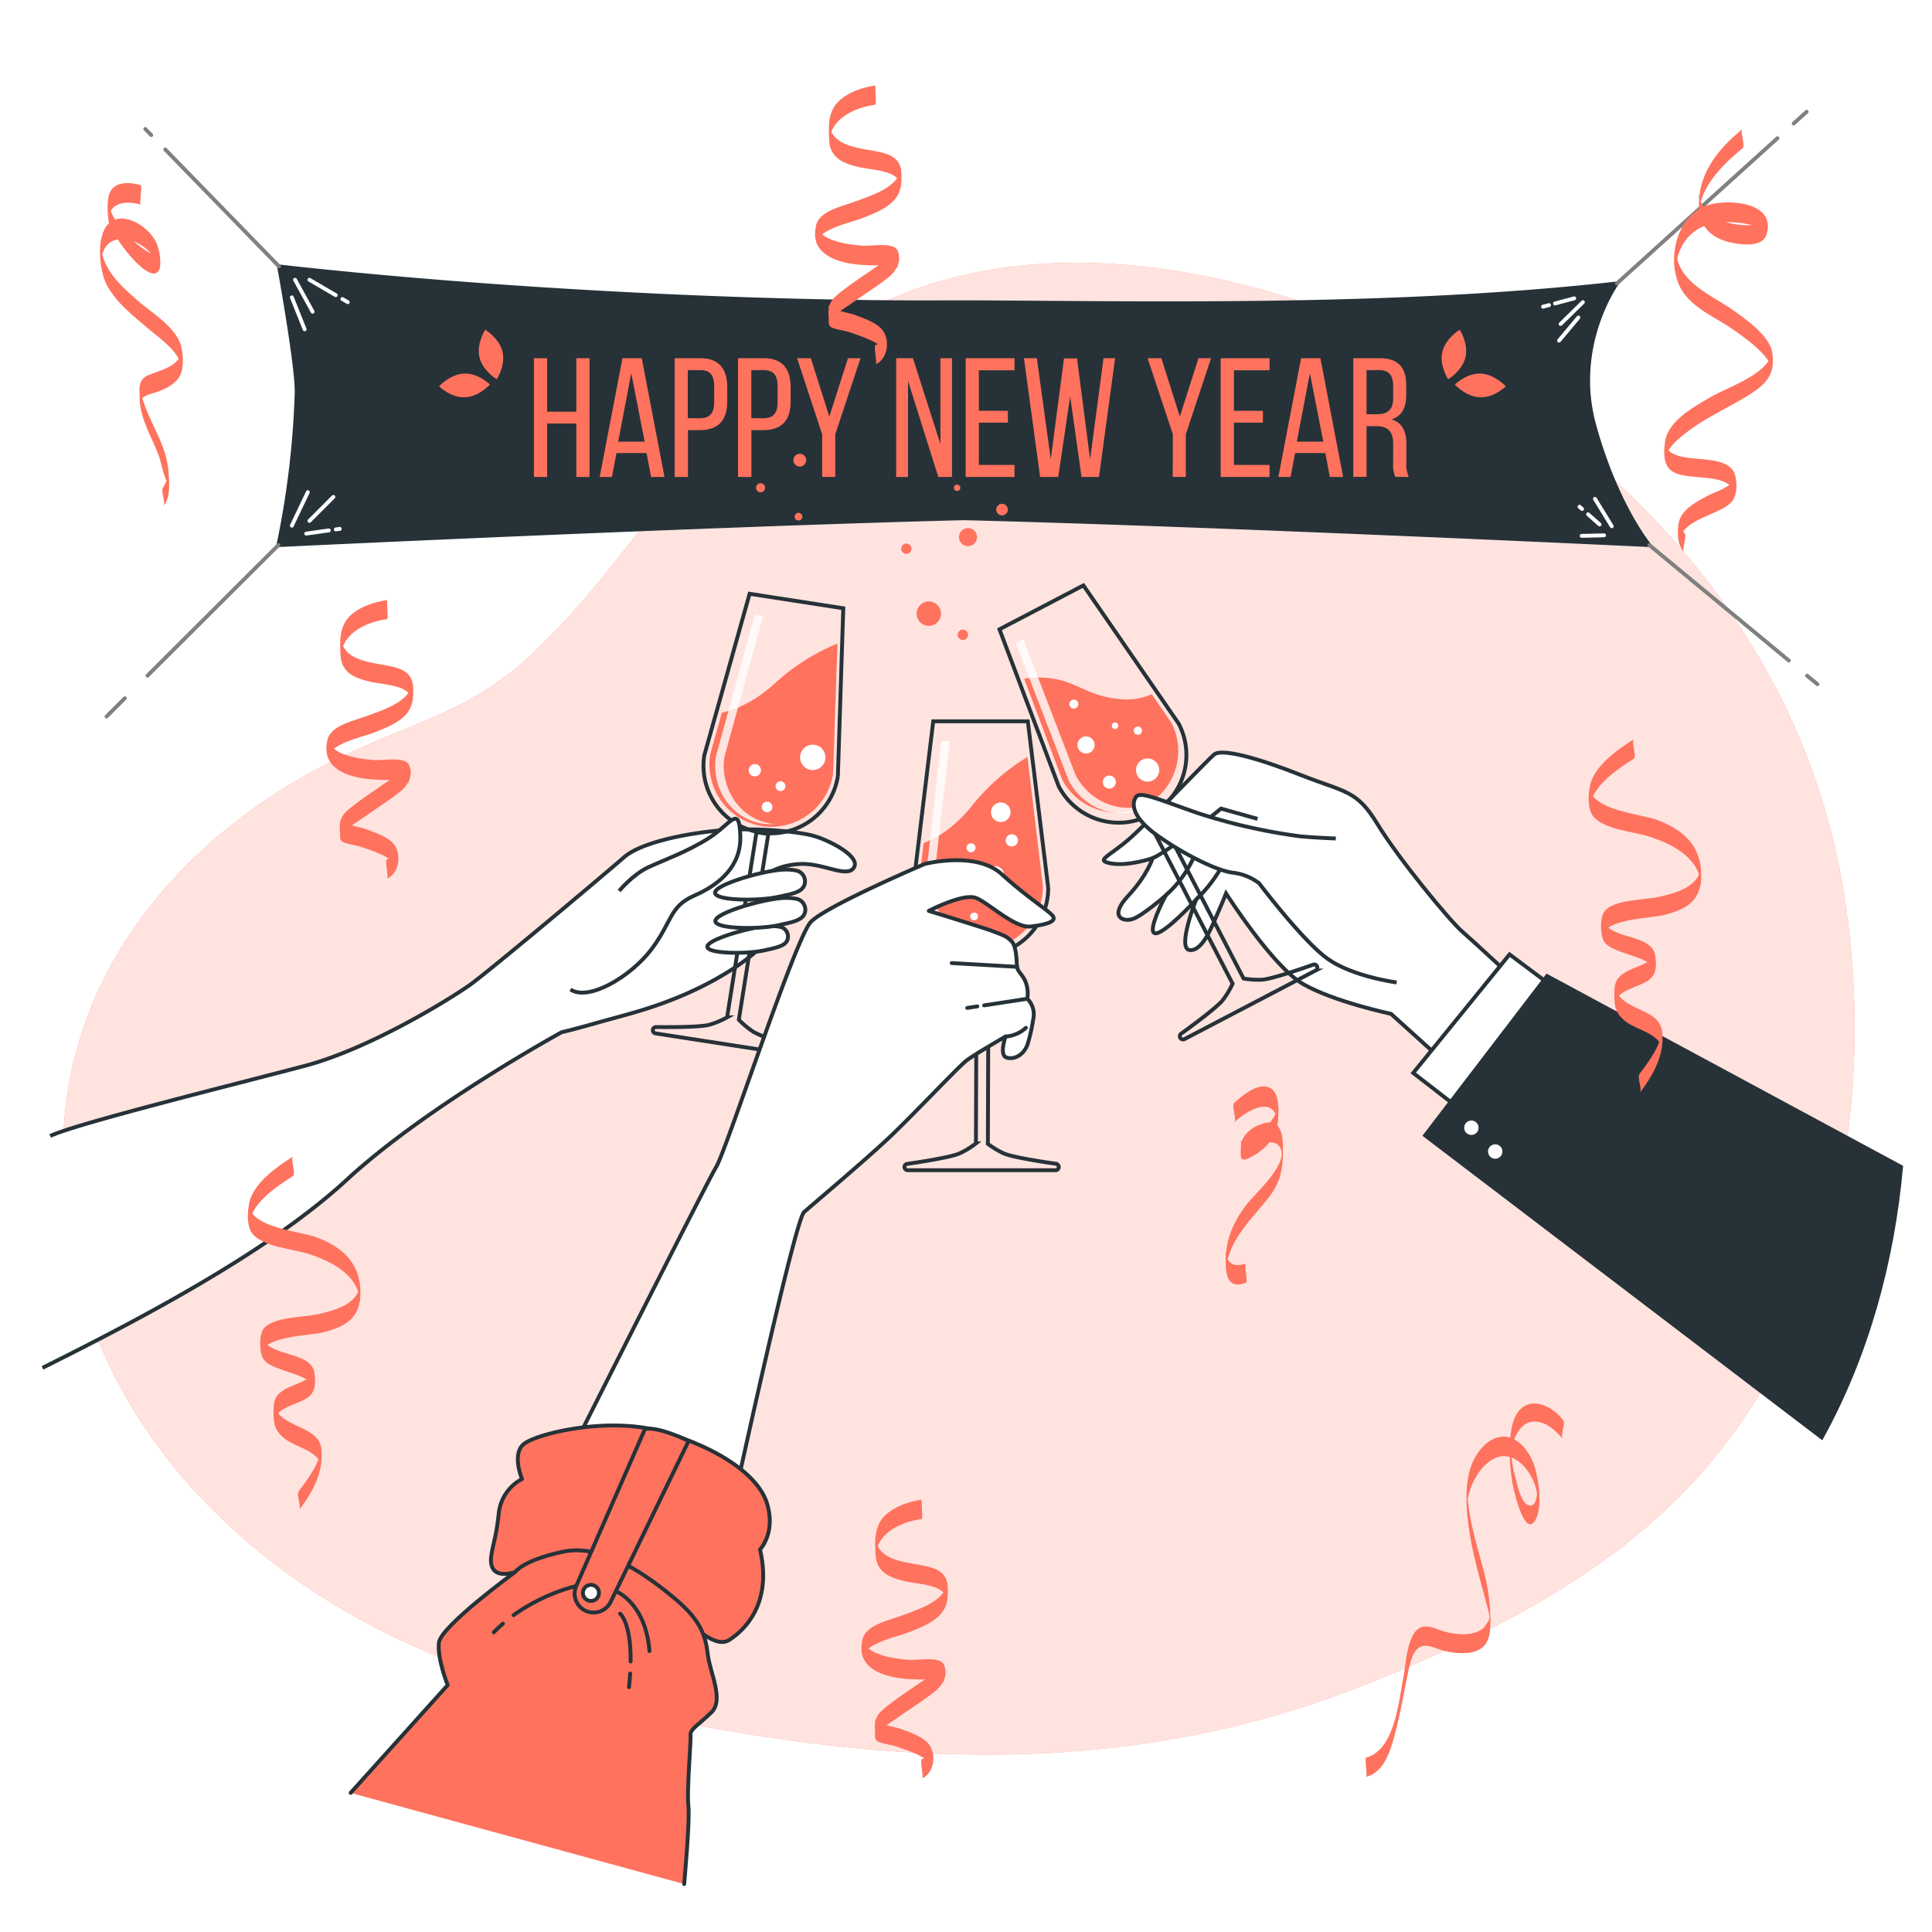 <svg class="animated" id="freepik_stories-new-year-toast" xmlns="http://www.w3.org/2000/svg" viewBox="0 0 500 500" version="1.1" xmlns:xlink="http://www.w3.org/1999/xlink" xmlns:svgjs="http://svgjs.com/svgjs"><style>svg#freepik_stories-new-year-toast:not(.animated) .animable {opacity: 0;}svg#freepik_stories-new-year-toast.animated #freepik--Banner--inject-90 {animation: 1s 1 forwards cubic-bezier(.36,-0.01,.5,1.38) slideDown;animation-delay: 0s;}svg#freepik_stories-new-year-toast.animated #freepik--hand-3--inject-90 {animation: 6s Infinite  linear heartbeat;animation-delay: 3s;}svg#freepik_stories-new-year-toast.animated #freepik--hand-1--inject-90 {animation: 6s Infinite  linear heartbeat;animation-delay: 3s;}svg#freepik_stories-new-year-toast.animated #freepik--hand-2--inject-90 {animation: 6s Infinite  linear heartbeat;animation-delay: 3s;}svg#freepik_stories-new-year-toast.animated #freepik--Confetti--inject-90 {animation: 6s Infinite  linear floating;animation-delay: 6s;}            @keyframes slideDown {                0% {                    opacity: 0;                    transform: translateY(-30px);                }                100% {                    opacity: 1;                    transform: translateY(0);                }            }                    @keyframes heartbeat {                0% {                    transform: scale(1);                }                10% {                    transform: scale(1.1);                }                30% {                    transform: scale(1);                }                40% {                    transform: scale(1);                }                50% {                    transform: scale(1.1);                }                60% {                    transform: scale(1);                }                100% {                    transform: scale(1);                }            }                    @keyframes floating {                0% {                    opacity: 1;                    transform: translateY(0px);                }                50% {                    transform: translateY(-10px);                }                100% {                    opacity: 1;                    transform: translateY(0px);                }            }        </style><g id="freepik--background-simple--inject-90" style="transform-origin: 248.117px 261.048px;" class="animable"><path d="M471.76,207.68C455.32,154,413.06,110.94,363,88.27c-47.72-21.63-108-32.32-153.25,1-29.77,21.92-46.63,57-73.89,81.63-13.54,12.22-28.38,16.19-44.49,23.5-39.29,17.81-72.16,52.17-74.87,97.49C12,367.64,72.09,420.05,139.11,437.24,227.68,460,293.89,460,354.72,435.42c31.6-12.74,63.75-28.86,86.53-55.24,34.45-39.91,44-96.59,36.14-147.84A175.49,175.49,0,0,0,471.76,207.68Z" style="fill: rgb(255, 114, 94); transform-origin: 248.117px 261.048px;" id="elcysdv7vdc1" class="animable"></path><g id="el2dwer2yqn5z"><path d="M471.76,207.68C455.32,154,413.06,110.94,363,88.27c-47.72-21.63-108-32.32-153.25,1-29.77,21.92-46.63,57-73.89,81.63-13.54,12.22-28.38,16.19-44.49,23.5-39.29,17.81-72.16,52.17-74.87,97.49C12,367.64,72.09,420.05,139.11,437.24,227.68,460,293.89,460,354.72,435.42c31.6-12.74,63.75-28.86,86.53-55.24,34.45-39.91,44-96.59,36.14-147.84A175.49,175.49,0,0,0,471.76,207.68Z" style="fill: rgb(255, 255, 255); opacity: 0.8; transform-origin: 248.117px 261.048px;" class="animable"></path></g></g><g id="freepik--Banner--inject-90" style="transform-origin: 248.96px 107.175px;" class="animable"><path d="M72.05,141.07s109.68-5.24,177.4-6.95c67.72,1.71,177.4,6.95,177.4,6.95s-8.56-10.34-14.26-31,5.86-36.71,5.86-36.71c-55.88,6.25-115.71,5.17-165.67,4.87v0c-1.1,0-2.22,0-3.33,0s-2.23,0-3.33,0v0c-50,.3-118-3-173.9-9.27,0,0,4.75,26,4.55,32.8A225.91,225.91,0,0,1,72.05,141.07Z" style="fill: rgb(38, 50, 56); stroke: rgb(38, 50, 56); stroke-miterlimit: 10; transform-origin: 249.45px 105.015px;" id="elg1h16wlc4w" class="animable"></path><path d="M141.6,109.61v13.83h-3.42V92.71h3.42v13.83h7.55V92.71h3.42v30.73h-3.42V109.61Z" style="fill: rgb(255, 114, 94); transform-origin: 145.375px 108.075px;" id="elfmtjifvv0lj" class="animable"></path><path d="M159.55,117.25l-1.19,6.19H155.2l5.89-30.73h5l5.88,30.73H168.5l-1.18-6.19Zm.44-2.94h6.85l-3.47-17.74Z" style="fill: rgb(255, 114, 94); transform-origin: 163.585px 108.075px;" id="eldom5nigtepp" class="animable"></path><path d="M181.32,92.71c4.83,0,6.89,2.85,6.89,7.51v3.68c0,4.88-2.28,7.42-7.16,7.42h-3v12.12H174.6V92.71Zm-.27,15.54c2.55,0,3.78-1.19,3.78-4.13V100c0-2.81-1-4.21-3.51-4.21H178v12.42Z" style="fill: rgb(255, 114, 94); transform-origin: 181.405px 108.075px;" id="elshb3q7egtzf" class="animable"></path><path d="M197.73,92.71c4.83,0,6.89,2.85,6.89,7.51v3.68c0,4.88-2.28,7.42-7.15,7.42h-3v12.12H191V92.71Zm-.26,15.54c2.54,0,3.77-1.19,3.77-4.13V100c0-2.81-1-4.21-3.51-4.21h-3.29v12.42Z" style="fill: rgb(255, 114, 94); transform-origin: 197.81px 108.075px;" id="elvecrfi9urv" class="animable"></path><path d="M212.78,112.42l-6.49-19.71h3.55l4.79,15.1,4.83-15.1h3.24l-6.54,19.71v11h-3.38Z" style="fill: rgb(255, 114, 94); transform-origin: 214.495px 108.065px;" id="el1t5amoq13yq" class="animable"></path><path d="M235,123.44h-3.07V92.71h4.34l7.11,22.21V92.71h3v30.73h-3.55L235,98.59Z" style="fill: rgb(255, 114, 94); transform-origin: 239.155px 108.075px;" id="el18nn7b07bhv" class="animable"></path><path d="M260.84,106.32v3.07h-7.51v10.93h9.22v3.12H249.91V92.71h12.64v3.12h-9.22v10.49Z" style="fill: rgb(255, 114, 94); transform-origin: 256.23px 108.075px;" id="el0ci1ri8fdh2c" class="animable"></path><path d="M273.87,123.44h-4.69L265,92.71h3.34l3.6,26.16,3.42-26.11h3.38l3.38,26.15,3.47-26.2h3l-4.17,30.73h-4.52l-2.94-20.85Z" style="fill: rgb(255, 114, 94); transform-origin: 276.795px 108.075px;" id="ellf1oc5hw81" class="animable"></path><path d="M303.54,112.42,297,92.71h3.56l4.78,15.1,4.83-15.1h3.25l-6.54,19.71v11h-3.38Z" style="fill: rgb(255, 114, 94); transform-origin: 305.21px 108.065px;" id="el9yuefxsoph9" class="animable"></path><path d="M326.84,106.32v3.07h-7.5v10.93h9.22v3.12H315.91V92.71h12.65v3.12h-9.22v10.49Z" style="fill: rgb(255, 114, 94); transform-origin: 322.235px 108.075px;" id="elc8qkpp6xib" class="animable"></path><path d="M335.18,117.25,334,123.44h-3.16l5.88-30.73h5l5.88,30.73h-3.43L343,117.25Zm.44-2.94h6.85L339,96.57Z" style="fill: rgb(255, 114, 94); transform-origin: 339.22px 108.075px;" id="elp9ngzq9hcyl" class="animable"></path><path d="M357.08,92.71c4.83,0,6.85,2.46,6.85,7v2.51c0,3.38-1.19,5.48-3.82,6.32,2.81.83,3.86,3.11,3.86,6.41v4.78a7.73,7.73,0,0,0,.62,3.69h-3.47a8,8,0,0,1-.57-3.73v-4.83c0-3.47-1.63-4.57-4.48-4.57h-2.41v13.13h-3.43V92.71Zm-.88,14.49c2.72,0,4.35-.88,4.35-4.22V100c0-2.76-1-4.21-3.56-4.21h-3.33V107.2Z" style="fill: rgb(255, 114, 94); transform-origin: 357.41px 108.065px;" id="el6749vmkjals" class="animable"></path><path d="M379.27,92.45c-.83,3.54-4.5,5.71-4.5,5.71s-2.32-3.57-1.49-7.11,4.5-5.72,4.5-5.72S380.1,88.91,379.27,92.45Z" style="fill: rgb(255, 114, 94); transform-origin: 376.275px 91.745px;" id="eldxk6ztyc8r" class="animable"></path><path d="M383,102.82c-3.64-.13-6.48-3.3-6.48-3.3s3.06-3,6.69-2.84,6.48,3.3,6.48,3.3S386.65,103,383,102.82Z" style="fill: rgb(255, 114, 94); transform-origin: 383.105px 99.751px;" id="eli16pu4z29gg" class="animable"></path><path d="M124.08,92.45c.83,3.54,4.49,5.71,4.49,5.71s2.32-3.57,1.49-7.11-4.49-5.72-4.49-5.72S123.25,88.91,124.08,92.45Z" style="fill: rgb(255, 114, 94); transform-origin: 127.07px 91.745px;" id="elvj5njzz0h0j" class="animable"></path><path d="M120.33,102.82c3.63-.13,6.47-3.3,6.47-3.3s-3-3-6.69-2.84-6.47,3.3-6.47,3.3S116.69,103,120.33,102.82Z" style="fill: rgb(255, 114, 94); transform-origin: 120.22px 99.751px;" id="elfskfw0xquva" class="animable"></path><line x1="76.36" y1="72.41" x2="80.91" y2="80.68" style="fill: none; stroke: rgb(255, 255, 255); stroke-linecap: round; stroke-linejoin: round; transform-origin: 78.635px 76.545px;" id="elk6ayaumati" class="animable"></line><line x1="88.61" y1="77.39" x2="90" y2="78.2" style="fill: none; stroke: rgb(255, 255, 255); stroke-linecap: round; stroke-linejoin: round; transform-origin: 89.305px 77.795px;" id="elf2wykdks8h" class="animable"></line><line x1="80.08" y1="72.41" x2="86.89" y2="76.39" style="fill: none; stroke: rgb(255, 255, 255); stroke-linecap: round; stroke-linejoin: round; transform-origin: 83.485px 74.4px;" id="el4qu423bcmdj" class="animable"></line><line x1="75.53" y1="76.96" x2="78.84" y2="85.22" style="fill: none; stroke: rgb(255, 255, 255); stroke-linecap: round; stroke-linejoin: round; transform-origin: 77.185px 81.09px;" id="elmmsabt25ucb" class="animable"></line><line x1="75.53" y1="136.04" x2="79.67" y2="127.36" style="fill: none; stroke: rgb(255, 255, 255); stroke-linecap: round; stroke-linejoin: round; transform-origin: 77.6px 131.7px;" id="el8srj410xi9g" class="animable"></line><line x1="80.08" y1="134.8" x2="86.28" y2="128.6" style="fill: none; stroke: rgb(255, 255, 255); stroke-linecap: round; stroke-linejoin: round; transform-origin: 83.18px 131.7px;" id="el9o2yd5nofic" class="animable"></line><line x1="86.91" y1="137.01" x2="87.93" y2="136.87" style="fill: none; stroke: rgb(255, 255, 255); stroke-linecap: round; stroke-linejoin: round; transform-origin: 87.42px 136.94px;" id="elglxb53ywwup" class="animable"></line><line x1="79.25" y1="138.1" x2="85.11" y2="137.27" style="fill: none; stroke: rgb(255, 255, 255); stroke-linecap: round; stroke-linejoin: round; transform-origin: 82.18px 137.685px;" id="eli7hn0e8qyf" class="animable"></line><line x1="409.65" y1="78.2" x2="403.9" y2="83.84" style="fill: none; stroke: rgb(255, 255, 255); stroke-linecap: round; stroke-linejoin: round; transform-origin: 406.775px 81.02px;" id="elb2a68qcxcpn" class="animable"></line><line x1="400.89" y1="78.96" x2="399.34" y2="79.37" style="fill: none; stroke: rgb(255, 255, 255); stroke-linecap: round; stroke-linejoin: round; transform-origin: 400.115px 79.165px;" id="elyjvfauaf3w" class="animable"></line><line x1="407.41" y1="77.21" x2="402.44" y2="78.54" style="fill: none; stroke: rgb(255, 255, 255); stroke-linecap: round; stroke-linejoin: round; transform-origin: 404.925px 77.875px;" id="elgu0oaisxg" class="animable"></line><line x1="408.48" y1="82.18" x2="403.48" y2="88.15" style="fill: none; stroke: rgb(255, 255, 255); stroke-linecap: round; stroke-linejoin: round; transform-origin: 405.98px 85.165px;" id="el8yiu0uczwaj" class="animable"></line><line x1="417.12" y1="136.19" x2="412.77" y2="129.1" style="fill: none; stroke: rgb(255, 255, 255); stroke-linecap: round; stroke-linejoin: round; transform-origin: 414.945px 132.645px;" id="elpu8u64kr1yk" class="animable"></line><line x1="409.44" y1="131.72" x2="408.78" y2="131.14" style="fill: none; stroke: rgb(255, 255, 255); stroke-linecap: round; stroke-linejoin: round; transform-origin: 409.11px 131.43px;" id="el13iwlvkduua" class="animable"></line><line x1="413.97" y1="135.73" x2="410.99" y2="133.1" style="fill: none; stroke: rgb(255, 255, 255); stroke-linecap: round; stroke-linejoin: round; transform-origin: 412.48px 134.415px;" id="elmzxpq9h8tad" class="animable"></line><line x1="415.14" y1="138.54" x2="409.33" y2="138.68" style="fill: none; stroke: rgb(255, 255, 255); stroke-linecap: round; stroke-linejoin: round; transform-origin: 412.235px 138.61px;" id="elyhqol97q81" class="animable"></line><line x1="39.14" y1="34.96" x2="37.6" y2="33.38" style="fill: none; stroke: gray; stroke-linecap: round; stroke-linejoin: round; transform-origin: 38.37px 34.17px;" id="elzvlaptpc9fp" class="animable"></line><line x1="72.22" y1="68.95" x2="42.76" y2="38.68" style="fill: none; stroke: gray; stroke-linecap: round; stroke-linejoin: round; transform-origin: 57.49px 53.815px;" id="elkct2hm55aj" class="animable"></line><line x1="32.3" y1="180.71" x2="27.57" y2="185.43" style="fill: none; stroke: gray; stroke-linecap: round; stroke-linejoin: round; transform-origin: 29.935px 183.07px;" id="elfme1mkwjsu" class="animable"></line><line x1="72.05" y1="141.07" x2="38.17" y2="174.86" style="fill: none; stroke: gray; stroke-linecap: round; stroke-linejoin: round; transform-origin: 55.11px 157.965px;" id="elp0mydlz3889" class="animable"></line><line x1="464.21" y1="31.95" x2="467.56" y2="28.92" style="fill: none; stroke: gray; stroke-linecap: round; stroke-linejoin: round; transform-origin: 465.885px 30.435px;" id="elh7bi40ch8ei" class="animable"></line><line x1="418.45" y1="73.35" x2="460.01" y2="35.76" style="fill: none; stroke: gray; stroke-linecap: round; stroke-linejoin: round; transform-origin: 439.23px 54.555px;" id="eldbmjkfvkwle" class="animable"></line><line x1="467.68" y1="174.87" x2="470.35" y2="177.07" style="fill: none; stroke: gray; stroke-linecap: round; stroke-linejoin: round; transform-origin: 469.015px 175.97px;" id="elpwhcb8943k" class="animable"></line><line x1="426.85" y1="141.07" x2="462.95" y2="170.95" style="fill: none; stroke: gray; stroke-linecap: round; stroke-linejoin: round; transform-origin: 444.9px 156.01px;" id="elhkqskxca2ll" class="animable"></line></g><g id="freepik--hand-3--inject-90" style="transform-origin: 375.33px 261.75px;" class="animable"><path d="M393.59,255s-12.06-11.22-15.26-14-16.5-18.93-21.87-27.77-8.21-8.07-19.88-12.68-20.45-6.85-22.34-5.3S297.68,212.32,292.38,217s-9.22,5.68-4.79,6.46,10.71-1.37,10.71-1.37-1.31,4.37-6.34,9.76-1.36,6.8,1.15,6,8.56-6.09,8.56-6.09-5.09,9.55-2.69,9.78,10.54-8.66,10.54-8.66-5,12.66-1.62,13,5.82-6.36,7.15-9.34,2.25-5.32,2.25-5.32,12,18.83,19.87,23.41S360,262.39,360,262.39l15.91,14.37Z" style="fill: rgb(255, 255, 255); stroke: rgb(38, 50, 56); stroke-miterlimit: 10; transform-origin: 339.63px 235.761px;" id="el41ip2t1qnyc" class="animable"></path><path d="M298.3,222.08S301.68,221,316,209.26l9.44,2.66" style="fill: none; stroke: rgb(38, 50, 56); stroke-miterlimit: 10; transform-origin: 311.87px 215.67px;" id="ela69pkuzd7qw" class="animable"></path><path d="M301.67,231.75a29.39,29.39,0,0,0,7.18-9.68" style="fill: none; stroke: rgb(38, 50, 56); stroke-miterlimit: 10; transform-origin: 305.26px 226.91px;" id="elx0uwl2uko0b" class="animable"></path><path d="M309.52,232.87a39.19,39.19,0,0,0,6.25-7.86" style="fill: none; stroke: rgb(38, 50, 56); stroke-miterlimit: 10; transform-origin: 312.645px 228.94px;" id="elqbojsbfucc" class="animable"></path><path d="M297.65,210.91h0A17.51,17.51,0,0,1,274,203.51l-15.34-40.65,21.73-11.36,24.65,35.78A17.51,17.51,0,0,1,297.65,210.91Z" style="fill: none; stroke: rgb(38, 50, 56); stroke-miterlimit: 10; transform-origin: 282.85px 182.206px;" id="elnnfq7pw6cdg" class="animable"></path><path d="M298.07,179.67a16.2,16.2,0,0,1-7.78,1.3c-8.52-.64-11.36-4.43-18-5.37a22,22,0,0,0-7.24.06l9.84,26.09a15.93,15.93,0,0,0,21.49,6.73h0a15.93,15.93,0,0,0,6.73-21.5Z" style="fill: rgb(255, 114, 94); transform-origin: 284.989px 192.812px;" id="elywypv8zpfi" class="animable"></path><path d="M288.78,202.4a1.69,1.69,0,1,1-1.69-1.69A1.69,1.69,0,0,1,288.78,202.4Z" style="fill: rgb(255, 255, 255); transform-origin: 287.09px 202.4px;" id="el1akbh3jzb2" class="animable"></path><path d="M283.29,192.79a2.22,2.22,0,1,1-2.22-2.21A2.21,2.21,0,0,1,283.29,192.79Z" style="fill: rgb(255, 255, 255); transform-origin: 281.07px 192.8px;" id="elrgmsytix8u" class="animable"></path><path d="M300,199.23a3,3,0,1,1-3-2.95A3,3,0,0,1,300,199.23Z" style="fill: rgb(255, 255, 255); transform-origin: 297px 199.28px;" id="el9nz68kw0wxr" class="animable"></path><circle cx="294.48" cy="189.1" r="1.06" style="fill: rgb(255, 255, 255); transform-origin: 294.48px 189.1px;" id="elrsam5kbb37" class="animable"></circle><path d="M289.41,187.83a.84.84,0,1,1-1.68,0,.84.84,0,1,1,1.68,0Z" style="fill: rgb(255, 255, 255); transform-origin: 288.57px 187.83px;" id="el2wn7ku0blf2" class="animable"></path><path d="M279.07,182.24a1.16,1.16,0,1,1-1.16-1.17A1.16,1.16,0,0,1,279.07,182.24Z" style="fill: rgb(255, 255, 255); transform-origin: 277.91px 182.23px;" id="elamugpo3qioq" class="animable"></path><g id="el51qmz18xqke"><path d="M298.37,207.49h0c-7.1,3.71-16.05.63-20-6.88l-13.54-35.19-1.94,1L276.58,202c3.93,7.51,12.88,10.59,20,6.87h0a13.37,13.37,0,0,0,2.69-1.85C299,207.15,298.68,207.33,298.37,207.49Z" style="fill: rgb(255, 255, 255); opacity: 0.8; transform-origin: 281.08px 187.934px;" class="animable"></path></g><path d="M339.86,249.65c-2.41.86-10.65,3.73-13.23,3.89a22.25,22.25,0,0,1-4.79-.3L299.43,210c-.43.28-.87.55-1.33.79h0a11.92,11.92,0,0,1-1.42.64L319,254.58a22.48,22.48,0,0,1-2.56,4.27c-1.61,2-8.66,7.16-10.75,8.65a.83.83,0,0,0,.87,1.41l16.83-8.8.27-.14,16.82-8.8a.84.84,0,0,0,.35-1.12A.82.82,0,0,0,339.86,249.65Z" style="fill: none; stroke: rgb(38, 50, 56); stroke-miterlimit: 10; transform-origin: 318.801px 239.504px;" id="elwriul33m1k" class="animable"></path><path d="M345.7,217s-5.52-.2-9.29-.57a148.38,148.38,0,0,1-26.42-6c-9.71-3.38-14.69-5.6-15.85-4.33s-1.88,5,5.57,10.25,15.73,9.15,19.5,9.52a13.82,13.82,0,0,1,6.66,2.73s11,14.59,17.5,19.37,18.08,6.28,18.08,6.28" style="fill: rgb(255, 255, 255); stroke: rgb(38, 50, 56); stroke-miterlimit: 10; transform-origin: 327.431px 229.994px;" id="el41okdnrxp7o" class="animable"></path><polygon points="390.67 247 365.74 277.68 380.92 289.43 405.01 257.73 390.67 247" style="fill: rgb(255, 255, 255); stroke: rgb(38, 50, 56); stroke-miterlimit: 10; transform-origin: 385.375px 268.215px;" id="el9is2t73h8wo" class="animable"></polygon><path d="M368.82,293.84,471.45,372c11.74-21.36,18.33-45.46,20.55-70l-91.62-49.39Z" style="fill: rgb(38, 50, 56); stroke: rgb(38, 50, 56); stroke-miterlimit: 10; transform-origin: 430.41px 312.305px;" id="elt22rl1g2onk" class="animable"></path><path d="M382.65,291.8A1.86,1.86,0,1,1,380.8,290,1.85,1.85,0,0,1,382.65,291.8Z" style="fill: rgb(255, 255, 255); transform-origin: 380.791px 291.86px;" id="elpm2ctl1jlfm" class="animable"></path><path d="M388.82,298a1.86,1.86,0,1,1-1.85-1.85A1.85,1.85,0,0,1,388.82,298Z" style="fill: rgb(255, 255, 255); transform-origin: 386.96px 298.01px;" id="el8q2ivg96x7" class="animable"></path></g><g id="freepik--hand-1--inject-90" style="transform-origin: 135.91px 235.715px;" class="animable"><path d="M13,294c6.23-3.09,48.84-13.65,65.8-18.13s37.56-17.29,42.59-20.82,35.68-29.31,40.13-33.21,16.83-6.36,25.92-7,18.94.39,22.88,1.42,12.52,5.33,10.67,8.26-8.25-1.48-14.54-.88a17.92,17.92,0,0,0-9.71,3.67s2.42,15.81-.67,18.6-9.14,7.15-18.26,11.19-16.78,5.74-23.19,7.57-9.27,2.47-9.27,2.47-34.95,19.12-55.58,38.16S35,342,11,354" style="fill: rgb(255, 255, 255); stroke: rgb(38, 50, 56); stroke-miterlimit: 10; transform-origin: 116.124px 284.321px;" id="elcjq3k40qis" class="animable"></path><path d="M196.9,215.47h0a17.5,17.5,0,0,1-14.63-20L194,153.67l24.24,3.75-1.4,43.42A17.5,17.5,0,0,1,196.9,215.47Z" style="fill: none; stroke: rgb(38, 50, 56); stroke-miterlimit: 10; transform-origin: 200.15px 184.672px;" id="ela84avyau1me" class="animable"></path><path d="M200.81,176.61c-5.81,5.38-11,7.2-14,7.81l-3,10.8a16.2,16.2,0,0,0,13.41,18.58h0a16.2,16.2,0,0,0,18.39-13.66l1.13-33.59A54.23,54.23,0,0,0,200.81,176.61Z" style="fill: rgb(255, 114, 94); transform-origin: 200.17px 190.263px;" id="elp5bwvlv2gn" class="animable"></path><circle cx="198.52" cy="208.84" r="1.37" style="fill: rgb(255, 255, 255); transform-origin: 198.52px 208.84px;" id="elf9moy8s75e4" class="animable"></circle><path d="M196.94,199.34a1.59,1.59,0,1,1-1.59-1.59A1.59,1.59,0,0,1,196.94,199.34Z" style="fill: rgb(255, 255, 255); transform-origin: 195.35px 199.34px;" id="el2pzicl9d882" class="animable"></path><path d="M213.62,196a3.28,3.28,0,1,1-3.28-3.27A3.27,3.27,0,0,1,213.62,196Z" style="fill: rgb(255, 255, 255); transform-origin: 210.34px 196.01px;" id="elxupt7e33jlc" class="animable"></path><path d="M203.27,203.45a1.27,1.27,0,1,1-1.27-1.26A1.27,1.27,0,0,1,203.27,203.45Z" style="fill: rgb(255, 255, 255); transform-origin: 202px 203.46px;" id="eldz469ratjb" class="animable"></path><g id="eltg8vzbqf2g9"><path d="M199.51,213.14h0c-7.92-1.22-13.29-9-12-17.39l10-36.36-2.16-.33-10.07,36.69c-1.3,8.38,4.08,16.17,12,17.39h0a13.82,13.82,0,0,0,3.27.1C200.19,213.22,199.85,213.19,199.51,213.14Z" style="fill: rgb(255, 255, 255); opacity: 0.8; transform-origin: 192.818px 186.177px;" class="animable"></path></g><path d="M207.89,271.7c-2.45-.74-10.78-3.32-13-4.72a22.29,22.29,0,0,1-3.68-3.08l7.64-48.14a13.37,13.37,0,0,1-1.54-.15h0a14.6,14.6,0,0,1-1.52-.32l-7.62,48a22.52,22.52,0,0,1-4.6,1.92c-2.5.68-11.22.62-13.78.59a.81.81,0,0,0-.83.7.82.82,0,0,0,.69.94l18.77,2.9.3.05,18.76,2.9a.83.83,0,0,0,.37-1.61Z" style="fill: none; stroke: rgb(38, 50, 56); stroke-miterlimit: 10; transform-origin: 188.683px 244.293px;" id="el6wj7e45gne6" class="animable"></path><path d="M203.72,243.4a2.57,2.57,0,0,0-1.91-3.55,13.43,13.43,0,0,0-4.1-.08c-4.86.53-15.14,3.59-14.64,5.36s10.47,1.77,14.69.83C200.72,245.3,203,244.9,203.72,243.4Z" style="fill: rgb(255, 255, 255); stroke: rgb(38, 50, 56); stroke-miterlimit: 10; transform-origin: 193.492px 243.118px;" id="el7pudc45hg6m" class="animable"></path><path d="M208.08,229.27a2.86,2.86,0,0,0-2.13-4,14.49,14.49,0,0,0-4.57-.09c-5.42.59-16.87,4-16.31,6s11.67,2,16.37.91C204.73,231.39,207.24,231,208.08,229.27Z" style="fill: rgb(255, 255, 255); stroke: rgb(38, 50, 56); stroke-miterlimit: 10; transform-origin: 196.692px 228.93px;" id="eljlkhwkvzsm9" class="animable"></path><path d="M208.16,236.6a2.86,2.86,0,0,0-2.12-4,15.14,15.14,0,0,0-4.57-.09c-5.43.59-16.88,4-16.32,6s11.67,2,16.37.92C204.81,238.71,207.32,238.28,208.16,236.6Z" style="fill: rgb(255, 255, 255); stroke: rgb(38, 50, 56); stroke-miterlimit: 10; transform-origin: 196.773px 236.265px;" id="elbjtl0dw8j4k" class="animable"></path><path d="M160.24,230.57s3.5-4.24,7.53-6.12,10-3.95,15.71-7.58,7.79-8.77,8.11-.69S186.06,229,179.65,231.8s-5.67,6.69-11,13.8-16.33,13.64-21,10.48" style="fill: rgb(255, 255, 255); stroke: rgb(38, 50, 56); stroke-miterlimit: 10; transform-origin: 169.626px 234.391px;" id="elt1qmcje1x2" class="animable"></path><circle cx="240.38" cy="158.81" r="3.16" style="fill: rgb(255, 114, 94); transform-origin: 240.38px 158.81px;" id="elphq22na08z" class="animable"></circle><path d="M252.85,139a2.33,2.33,0,1,1-2.33-2.32A2.33,2.33,0,0,1,252.85,139Z" style="fill: rgb(255, 114, 94); transform-origin: 250.52px 139.01px;" id="elgjezu1cxrv8" class="animable"></path><path d="M260.82,131.89a1.5,1.5,0,1,1-1.49-1.5A1.49,1.49,0,0,1,260.82,131.89Z" style="fill: rgb(255, 114, 94); transform-origin: 259.32px 131.89px;" id="elq44c2q3egz" class="animable"></path><circle cx="247.7" cy="126.24" r="0.83" style="fill: rgb(255, 114, 94); transform-origin: 247.7px 126.24px;" id="el0dhztcyl74hh" class="animable"></circle><path d="M207.65,133.71a1,1,0,1,1-1-1A1,1,0,0,1,207.65,133.71Z" style="fill: rgb(255, 114, 94); transform-origin: 206.65px 133.71px;" id="elwe83e5ok6j" class="animable"></path><path d="M198,126.24a1.17,1.17,0,1,0-1.17,1.16A1.17,1.17,0,0,0,198,126.24Z" style="fill: rgb(255, 114, 94); transform-origin: 196.83px 126.23px;" id="el0re5izfgt8ya" class="animable"></path><circle cx="206.98" cy="119.09" r="1.66" style="fill: rgb(255, 114, 94); transform-origin: 206.98px 119.09px;" id="el1k3by232a0r" class="animable"></circle><path d="M250.52,164.29a1.33,1.33,0,1,1-1.33-1.33A1.32,1.32,0,0,1,250.52,164.29Z" style="fill: rgb(255, 114, 94); transform-origin: 249.19px 164.29px;" id="elk4nizemaxy8" class="animable"></path><path d="M235.9,142a1.33,1.33,0,1,1-1.33-1.33A1.33,1.33,0,0,1,235.9,142Z" style="fill: rgb(255, 114, 94); transform-origin: 234.57px 142px;" id="el05ykhqp5u4ot" class="animable"></path></g><g id="freepik--hand-2--inject-90" style="transform-origin: 182.371px 337.13px;" class="animable"><path d="M253.82,247.31h0A17.51,17.51,0,0,1,236.3,229.8l5.22-43.13H266l5.28,43.12A17.52,17.52,0,0,1,253.82,247.31Z" style="fill: none; stroke: rgb(38, 50, 56); stroke-miterlimit: 10; transform-origin: 253.79px 216.99px;" id="el46gfowk9ooi" class="animable"></path><path d="M251.73,208.3c-4.92,6.21-9.76,8.8-12.68,9.87l-1.33,11.14a16.2,16.2,0,0,0,16.1,16.3h0a16.19,16.19,0,0,0,16.08-16.32l-4-33.37A54.44,54.44,0,0,0,251.73,208.3Z" style="fill: rgb(255, 114, 94); transform-origin: 253.81px 220.765px;" id="elwrdyf10dkh" class="animable"></path><path d="M251,228.9a2,2,0,1,1-2-2A2,2,0,0,1,251,228.9Z" style="fill: rgb(255, 255, 255); transform-origin: 249px 228.9px;" id="el1toxvvxbetv" class="animable"></path><path d="M253.1,237.13a1,1,0,1,1-.95-.95A.95.95,0,0,1,253.1,237.13Z" style="fill: rgb(255, 255, 255); transform-origin: 252.101px 237.179px;" id="ellsywzsuo12k" class="animable"></path><path d="M259.85,226.47a2.32,2.32,0,1,1-2.32-2.32A2.32,2.32,0,0,1,259.85,226.47Z" style="fill: rgb(255, 255, 255); transform-origin: 257.53px 226.47px;" id="elz9w9u06ye9" class="animable"></path><path d="M263.44,217.5a1.58,1.58,0,1,1-1.58-1.59A1.58,1.58,0,0,1,263.44,217.5Z" style="fill: rgb(255, 255, 255); transform-origin: 261.86px 217.49px;" id="elexhrs6ohci9" class="animable"></path><path d="M252.47,219.4a1.17,1.17,0,1,1-1.17-1.17A1.16,1.16,0,0,1,252.47,219.4Z" style="fill: rgb(255, 255, 255); transform-origin: 251.3px 219.4px;" id="elheuk5el12p7" class="animable"></path><path d="M257.11,233.54a.95.95,0,1,1-.95-.95A.95.95,0,0,1,257.11,233.54Z" style="fill: rgb(255, 255, 255); transform-origin: 256.16px 233.54px;" id="eleyjdwr7acul" class="animable"></path><path d="M261.54,210.21a2.53,2.53,0,1,1-2.53-2.53A2.53,2.53,0,0,1,261.54,210.21Z" style="fill: rgb(255, 255, 255); transform-origin: 259.01px 210.21px;" id="elrqqlztiiiy" class="animable"></path><g id="elxqoos8f4dh"><path d="M256.05,244.6h0c-8,0-14.52-6.86-14.53-15.34l4.29-37.46h-2.18l-4.34,37.8c0,8.48,6.51,15.35,14.53,15.35h0a13.82,13.82,0,0,0,3.24-.4C256.73,244.57,256.39,244.6,256.05,244.6Z" style="fill: rgb(255, 255, 255); opacity: 0.8; transform-origin: 248.175px 218.375px;" class="animable"></path></g><path d="M273.3,301.18c-2.54-.35-11.16-1.63-13.53-2.68a22.12,22.12,0,0,1-4.11-2.48l.17-48.73c-.51.05-1,.09-1.55.09h0a13,13,0,0,1-1.54-.09l-.17,48.62a22,22,0,0,1-4.26,2.6c-2.36,1.05-11,2.34-13.52,2.7a.81.81,0,0,0-.71.82.83.83,0,0,0,.83.82h38.27a.83.83,0,0,0,.12-1.65Z" style="fill: none; stroke: rgb(38, 50, 56); stroke-miterlimit: 10; transform-origin: 254.041px 275.07px;" id="ell8jh6j06g2" class="animable"></path><path d="M239.34,223.59s-25.46,10.84-29.49,15-21.84,59-24.48,63.38S147.68,376,147.68,376l42,13.46s16-73.68,18.42-75.79,15.62-13.27,21.73-19S248,276.1,250.11,274.48s10.13-6.23,10.13-6.23-1.69,4.74.21,5.42,4.47-.55,5.49-3.4a48.73,48.73,0,0,0,1.52-6.86,5.57,5.57,0,0,0-1.6-4.93h0a8.3,8.3,0,0,0-.31-4c-.72-2.18-2.17-2.91-2.33-4.25s-.1-5.32-1.46-6.66-2-1.49-4.86-2.59c-2.7-1-16.53-5.24-16.53-5.24s9-4.72,12.31-3.32,10,7.85,14.06,7.36,7.1-1.32,5.54-2.95-6.47-4.65-13.11-10.65S239.34,223.59,239.34,223.59Z" style="fill: rgb(255, 255, 255); stroke: rgb(38, 50, 56); stroke-linecap: round; stroke-linejoin: round; transform-origin: 210.188px 306.042px;" id="ellhsl76tiru" class="animable"></path><line x1="252.94" y1="260.45" x2="250.32" y2="260.85" style="fill: none; stroke: rgb(38, 50, 56); stroke-linecap: round; stroke-linejoin: round; transform-origin: 251.63px 260.65px;" id="elvit4t0vzy5" class="animable"></line><line x1="265.86" y1="258.48" x2="254.7" y2="260.19" style="fill: none; stroke: rgb(38, 50, 56); stroke-linecap: round; stroke-linejoin: round; transform-origin: 260.28px 259.335px;" id="elo58sji7xsn" class="animable"></line><line x1="263.22" y1="250.21" x2="246.3" y2="249.24" style="fill: none; stroke: rgb(38, 50, 56); stroke-linecap: round; stroke-linejoin: round; transform-origin: 254.76px 249.725px;" id="elnm31j8hi8og" class="animable"></line><path d="M260.24,268.25A8.62,8.62,0,0,0,265.5,266" style="fill: none; stroke: rgb(38, 50, 56); stroke-linecap: round; stroke-linejoin: round; transform-origin: 262.87px 267.125px;" id="elavxoaemajrd" class="animable"></path><path d="M196.69,401s4.15-4.25,1.81-11.91S185,374.32,171,370.42s-32.65.72-35.59,3.42-.31,8.93-.31,8.93a11.38,11.38,0,0,0-6,8.68c-.65,6.16-1.4,7.66-1.93,11s.74,6,6.15,4.4,8.78-8.56,25.23-.28,25,21.25,30.24,17.81S199.65,413.69,196.69,401Z" style="fill: rgb(255, 114, 94); stroke: rgb(38, 50, 56); stroke-linecap: round; stroke-linejoin: round; transform-origin: 163.137px 396.933px;" id="ely8a55ln2oyn" class="animable"></path><path d="M177.06,487.59s1.54-16.6,1.09-20.29.73-16.93.56-18.31,2-2.58,5.37-5.8-.32-10.25-.88-14.86-1.54-8.7-8.32-14.42-18.62-14.56-29.1-12.34-12.46,5.27-12.46,5.27S114,420.9,113.58,425.16s2.28,10.94,2.28,10.94L90.74,464" style="fill: rgb(255, 114, 94); stroke: rgb(38, 50, 56); stroke-linecap: round; stroke-linejoin: round; transform-origin: 138.111px 444.405px;" id="elk655vm8udr" class="animable"></path><path d="M130.17,420.19c-.82.71-1.62,1.46-2.39,2.25" style="fill: none; stroke: rgb(38, 50, 56); stroke-linecap: round; stroke-linejoin: round; transform-origin: 128.975px 421.315px;" id="el0hcvp5xjgndq" class="animable"></path><path d="M149.13,410.45A49.7,49.7,0,0,0,132.91,418" style="fill: none; stroke: rgb(38, 50, 56); stroke-linecap: round; stroke-linejoin: round; transform-origin: 141.02px 414.225px;" id="eljzwglrlbbb" class="animable"></path><path d="M159.48,411.85s7.64,3,8.6,15.45" style="fill: none; stroke: rgb(38, 50, 56); stroke-linecap: round; stroke-linejoin: round; transform-origin: 163.78px 419.575px;" id="elxp6yve4b24i" class="animable"></path><path d="M163.09,433.11c-.07,1.1-.16,2.26-.3,3.51" style="fill: none; stroke: rgb(38, 50, 56); stroke-linecap: round; stroke-linejoin: round; transform-origin: 162.94px 434.865px;" id="eltso99im3yhr" class="animable"></path><path d="M160.47,417.6s2.84,2.23,2.74,12.39" style="fill: none; stroke: rgb(38, 50, 56); stroke-linecap: round; stroke-linejoin: round; transform-origin: 161.841px 423.795px;" id="elc1y8dvvhj5e" class="animable"></path><path d="M166.92,369.83l-17.79,40.62a4.91,4.91,0,0,0,2.32,6.37h0a4.92,4.92,0,0,0,6.59-2.26l20.17-41.64S170.47,369.11,166.92,369.83Z" style="fill: rgb(255, 114, 94); stroke: rgb(38, 50, 56); stroke-linecap: round; stroke-linejoin: round; transform-origin: 163.463px 393.531px;" id="elmc0a0ra1o" class="animable"></path><path d="M155,412a2.08,2.08,0,1,1-2.32-1.82A2.08,2.08,0,0,1,155,412Z" style="fill: rgb(255, 255, 255); stroke: rgb(38, 50, 56); stroke-linecap: round; stroke-linejoin: round; transform-origin: 152.934px 412.244px;" id="eluluvi52nezn" class="animable"></path></g><g id="freepik--Confetti--inject-90" style="transform-origin: 242.35px 241.175px;" class="animable"><path d="M36.41,47.92c-2.64-.78-6.54-1.09-7.94,1.82-.91,1.88-.62,5.4-.39,7.43.38,3.31,10.83,17.32,13.09,12.69.8-1.64,0-5.67-.8-7.24-1.64-3.24-5.9-6.5-9.73-6-6.26.87-5.25,12.68-3.16,16.82,2.41,4.81,7.06,8.35,11.07,11.76,3,2.55,7.85,5.74,8.5,10l0-1.24v.53l0-3.76c-.66,4.22-5.48,5-8.66,6.36-2.72,1.2-2.29,3.3-2.24,6,.09,5.09,2.8,9.44,4.66,14.09,1,2.41,1.33,5.63,2.54,7.83,0,.28.09.56.14.83.17-2.4.12-3-.15-1.66-.34.25-.74,1.46-1.08,1.86-.84,1,.81,4,0,5,2-2.33,1.55-6.47,1.31-9.33-.65-7.8-6.43-14.18-7.4-21.79,0,1.64,0,3.28,0,4.91.07-2.54,2.33-2.66,4.28-3.33,2.29-.79,5.12-2.12,6.2-4.44,1-2.09.81-6.05,0-8.2-1.67-4.53-7.48-8-10.95-11-4.17-3.65-9.07-8-9.53-13.88l0,4.27C26.32,57.3,40,62.14,41.16,70c0-1.64,0-3.27,0-4.91-.2,2.84-6-2.15-6.68-2.75-2.85-2.62-5.9-6.08-6.39-10.07l0,4.66c.09-4.71,4.72-5,8.31-4-.41-.13.49-4.86,0-5Z" style="fill: rgb(255, 114, 94); transform-origin: 36.603px 89.212px;" id="el5cbfdvufkcn" class="animable"></path><path d="M404.49,367.45c-4.24-5.23-11.26-6.52-13.14,1.48-1.07,4.54-.67,10.27.06,14.82.27,1.68,3.18,14.71,6,9.52,2-3.63.67-12-.91-15.43-1.43-3.07-4.27-6.46-8.05-6-4,.48-7,4.87-8,8.44-1.34,4.45-1,10.16-.37,14.72,1,7.63,3.45,15.2,5.29,22.66.35,1.44-.45,2.37.24.38-.15.43-.08,1.12-.39,1.49-.71.87-.91,1.68-2,2.33-2.57,1.56-6.36,1.17-9.13.46-2.08-.53-4.81-2.22-6.88-.88-3.13,2-3.39,9.5-4,12.54-1.16,5.95-2.22,19-9.65,20.87-.44.11.37,4.91,0,5,5-1.29,6.51-7.58,7.66-11.92,1.24-4.67,2-9.44,3-14.16.48-2.22,1-6.42,3.39-7.58,1.44-.7,3.11.09,4.5.52a18.12,18.12,0,0,0,7.89,1.05c4.82-.64,5.69-3.62,5.72-7.93A50.84,50.84,0,0,0,383.83,406c-.84-3.18-1.76-6.35-2.52-9.55-.42-1.78-.8-3.57-1.08-5.38-.1-.7-.2-1.4-.27-2.1-.54-4.89-.46.61.09-1.9,1.26-5.81,7.21-13.81,13.46-8.45a13.43,13.43,0,0,1,4.35,8.52c-.06-1.4-.27,1.69-.89,2.1s-.69.55-1.44.3c-1.87-.63-2.88-5.34-3.28-6.86a37.89,37.89,0,0,1-1-4.94,18.79,18.79,0,0,1-.28-3c-.1,2.43.22-.33.37-.81,1.09-3.38,3.09-6.87,7.22-5.86,2.33.58,4.45,2.56,5.92,4.38-.8-1,.83-4,0-5Z" style="fill: rgb(255, 114, 94); transform-origin: 379.074px 411.539px;" id="elv5h9izmvf1d" class="animable"></path><path d="M451,33.37c-6.54,5.34-11.6,11.65-11.3,20.33.18,5,3.21,7.88,8,9,2.62.63,8.33,1.4,9.41-1.85,2.77-8.3-8.9-9.28-14.28-8-8.55,2-11.67,13.6-8.18,21.12,2.6,5.61,9.45,8.12,14.19,11.52,2.87,2.06,9.15,6.42,9.8,10.24,0-.83,0-1.66,0-2.5v.45c0-.83,0-1.66,0-2.5-1,5.58-11.36,9-15.48,11.34-4.31,2.49-11.47,6.25-12.25,11.81-.35,2.52-.54,6,1.75,7.57,4.17,2.84,14.51,0,16.5,5.82l0-1.84v.58c0-1.06,0-2.11,0-3.17-1,2.94-5.05,3.83-7.45,5.12-2.61,1.4-6.44,3.43-7.18,6.6-.56,2.41-.48,6.19,1.37,7.9-.81-.75.85-4.22,0-5a3.89,3.89,0,0,1-1.4-2.12c0,1.63,0,3.27,0,4.91.22-6.36,10-7.15,13.48-10.64,1.56-1.55,1.59-4.51,1.19-6.61-1.52-7.76-17.86-1.69-18.25-9.25,0,1.64,0,3.27,0,4.91.37-3.17,3.42-5.56,5.77-7.36,4.85-3.73,10.47-6.16,15.64-9.35,4.74-2.93,7.17-5.46,6.33-11.13-.63-4.24-6.56-8.44-9.82-10.78-5.8-4.16-14.36-7.18-15.13-15.32l0,3.17V67.31c0,.61,0,1.22,0,1.83.65-6.78,5-11.17,11.81-11.64,2.2-.15,11.32.15,11.56,3.65,0-1.63,0-3.27,0-4.91-.81,2.73-6.47,2.06-8.44,1.71-4.35-.79-8.71-3.31-8.94-8.18,0,1.64,0,3.28,0,4.91.52-6.57,6.42-12.34,11.28-16.31.83-.69-.8-4.35,0-5Z" style="fill: rgb(255, 114, 94); transform-origin: 444.761px 88.14px;" id="el7xt8ls3k6ne" class="animable"></path><path d="M422.8,191.33c-3.88,2.48-8.7,5.83-10.69,10.12-1.09,2.35-1.54,7.61.16,9.76,2.81,3.55,10.63,4,14.62,5.31,5.93,1.94,13.12,5.52,13.31,12.71v-4.91c-.47,5.31-6.67,6.83-11,7.81-3.5.78-11.25.64-13.83,3.55-1.4,1.58-1.29,6.34-.17,8.08,2.14,3.31,13,3.7,13.11,7.8v-4.91c-.86,2.76-5.32,3.57-7.52,4.88-2.69,1.6-3,3-3,5.88,0,3.07.28,4.9,3,7s8.35,3,9.32,6.73v-4.66c-.05,3.78-3.51,8.42-5.75,11.37-.82,1.08.79,4,0,5,3.52-4.63,6.54-10,5.78-16-.8-6.22-11-5.11-12.28-11.6,0,1.64,0,3.27,0,4.91.27-4.15,6.56-4.56,9.1-6.72,1.79-1.51,1.73-3.78,1.43-6.05-.84-6.2-13.12-3.85-13.7-10.2v5c.76-4.42,12.51-4.52,15.86-5.36,6.15-1.54,9.74-3.82,9.72-10.33,0-7.55-4.55-11.74-11.42-14.3-4.19-1.57-16.7-2.43-17.38-8.16v4.91c.37-5.45,7.18-9.94,11.37-12.61.78-.49-.73-4.53,0-5Z" style="fill: rgb(255, 114, 94); transform-origin: 425.705px 237.09px;" id="elk9oqpdw1qx" class="animable"></path><path d="M75.8,299.33c-3.89,2.48-8.7,5.83-10.69,10.12-1.09,2.35-1.54,7.61.16,9.76,2.81,3.55,10.63,4,14.62,5.31C85.82,326.46,93,330,93.2,337.23v-4.91c-.47,5.31-6.67,6.83-11,7.81-3.5.78-11.25.64-13.83,3.55-1.4,1.58-1.29,6.34-.17,8.08,2.14,3.31,13,3.7,13.11,7.8v-4.91c-.86,2.76-5.32,3.57-7.52,4.88-2.69,1.6-3,3-3,5.88,0,3.07.28,4.9,3,7s8.35,3,9.32,6.73v-4.66c0,3.78-3.51,8.42-5.75,11.37-.82,1.08.79,4,0,5,3.52-4.63,6.54-10,5.78-16-.8-6.22-11-5.11-12.28-11.6,0,1.64,0,3.27,0,4.91.27-4.15,6.56-4.56,9.1-6.72,1.79-1.51,1.73-3.78,1.43-6.05-.84-6.2-13.12-3.85-13.7-10.2v5c.76-4.42,12.51-4.52,15.86-5.36,6.15-1.54,9.74-3.82,9.72-10.33,0-7.55-4.55-11.74-11.42-14.3-4.19-1.57-16.7-2.43-17.38-8.16v4.91c.37-5.45,7.18-9.94,11.37-12.61.78-.49-.73-4.53,0-5Z" style="fill: rgb(255, 114, 94); transform-origin: 78.706px 345.09px;" id="elngl4vdjz2d9" class="animable"></path><path d="M319.44,290.44c3.24-3,10.06-7.2,11.27-.26l0-1.24v.9l0-3.76c-.45,3-2.4,5.26-4.78,7-.73.54-3.77,2.92-4.76,2.09v4.91c.16-3,7.64-5.95,9.75-3.62,3.63,4-6.26,12.52-8.4,15.38-3.35,4.46-5.33,8.94-5.31,14.47,0,3.66.49,7.41,5.23,5.67.57-.21-.51-4.82,0-5-3.08,1.13-5.12,0-5.2-3.41,0,1.63,0,3.27,0,4.91.78-7.74,6.77-13,11.26-18.77,3-3.89,3.6-7.69,3.53-12.4,0-3.46-.45-8-5.14-6.54-2.92.88-5.58,2.91-5.74,5.94-.16,3.27-.19,4.31,3,2.53,3.46-1.91,6.24-4.91,6.56-8.92.21-2.54.63-7.62-2.21-8.86-3-1.32-7,2.09-9.08,3.95-.85.77.81,4.26,0,5Z" style="fill: rgb(255, 114, 94); transform-origin: 324.623px 306.791px;" id="ellb9ivuch3h9" class="animable"></path><path d="M100.14,155.32c-3.35.45-7.09,1.7-9.56,4.09-2.79,2.7-2.64,6.42-2.47,10,.22,4.87,3.92,6.2,8.24,7.14,3.05.67,9.89.71,10.38,4.81v-4.91c-.34,5.22-7.85,7.34-11.83,8.86-3.12,1.19-9.23,2.36-10.14,6.09-1,4.22.57,7,4.43,8.72,3.4,1.49,7.22,1.68,10.88,1.73.85,0,5.6-.56,5.74.81v-5c-.81,1.92-3.79,3.35-5.4,4.49-3,2.12-6.14,4.13-9.05,6.4s-3.68,3.43-3.36,7c.08.86-.18,1.49.42,2.14s3.81,1.07,4.77,1.4c1.86.65,9.5,2.92,9.53,5.57V220.4c-.41,1.18-1.5,1.6-2.58,2-.63.27.56,4.77,0,5,3-1.27,3.84-5.9,2-8.65-1.48-2.15-5.27-3.34-7.57-4.22-1.18-.44-6.18-1.2-6.5-2.5v5c.65-2.22,3.8-3.89,5.54-5.14,3.22-2.32,6.65-4.42,9.78-6.86,2-1.56,3.77-4.23,2.47-7.06-1-2.27-6.75-1.1-9-1.26-3.34-.24-11.5-1.18-12-5.56v5c.49-3.75,9.07-5.42,11.86-6.53,4.32-1.72,9.65-3.62,10.13-8.83.41-4.51-.18-6.93-4.87-8.15-4.95-1.29-13.55-1.09-13.75-8v4.92c.59-5.92,6.74-8.62,12-9.33.26,0-.18-5,0-5Z" style="fill: rgb(255, 114, 94); transform-origin: 95.712px 191.315px;" id="elkjl49z0n4u" class="animable"></path><path d="M238.61,388.12c-3.35.45-7.1,1.71-9.56,4.09-2.79,2.71-2.64,6.42-2.47,10,.22,4.88,3.92,6.21,8.24,7.15,3.05.66,9.88.71,10.38,4.8,0-1.64,0-3.27,0-4.91-.34,5.22-7.85,7.34-11.83,8.86-3.12,1.2-9.24,2.36-10.14,6.09-1,4.23.56,7,4.42,8.72,3.4,1.49,7.23,1.69,10.89,1.74.85,0,5.6-.57,5.74.8v-5c-.81,1.92-3.79,3.36-5.41,4.5-3,2.12-6.14,4.12-9.05,6.39s-3.67,3.43-3.35,7c.08.87-.18,1.5.41,2.14s3.81,1.07,4.78,1.41c1.86.65,9.5,2.91,9.52,5.57l0-4.27c-.41,1.18-1.5,1.61-2.58,2.06-.63.26.56,4.76,0,5,3-1.27,3.84-5.9,1.94-8.65-1.48-2.16-5.26-3.35-7.56-4.22-1.18-.45-6.19-1.2-6.51-2.5v5c.66-2.23,3.81-3.89,5.55-5.15,3.22-2.32,6.64-4.41,9.77-6.86,2-1.55,3.78-4.23,2.48-7.06-1-2.27-6.75-1.09-9.05-1.26-3.35-.24-11.51-1.18-12-5.55v5c.49-3.76,9.07-5.43,11.86-6.54,4.32-1.72,9.65-3.62,10.12-8.82.42-4.51-.17-6.94-4.86-8.16-5-1.29-13.56-1.08-13.76-7.95v4.91c.59-5.91,6.74-8.62,12-9.33.25,0-.19-5,0-5Z" style="fill: rgb(255, 114, 94); transform-origin: 234.123px 424.19px;" id="el7wmk4zp483x" class="animable"></path><path d="M226.61,22.12c-3.35.45-7.1,1.71-9.56,4.09-2.79,2.71-2.64,6.42-2.47,10,.22,4.88,3.92,6.21,8.24,7.15,3.05.66,9.88.71,10.38,4.8V43.27c-.34,5.22-7.85,7.34-11.83,8.86-3.12,1.2-9.24,2.36-10.14,6.09-1,4.23.56,7,4.42,8.72,3.4,1.49,7.23,1.69,10.89,1.74.85,0,5.6-.57,5.74.8v-5c-.81,1.92-3.79,3.36-5.41,4.5-3,2.12-6.14,4.12-9.05,6.39s-3.67,3.43-3.35,7c.08.87-.18,1.5.41,2.14s3.81,1.07,4.78,1.41c1.86.65,9.5,2.91,9.52,5.57l0-4.27c-.41,1.18-1.5,1.61-2.58,2.06-.63.26.56,4.76,0,5,3-1.27,3.84-5.9,1.94-8.65-1.48-2.16-5.26-3.35-7.56-4.22-1.18-.45-6.19-1.2-6.51-2.5v5c.66-2.23,3.81-3.89,5.55-5.15,3.22-2.32,6.64-4.41,9.77-6.86,2-1.55,3.78-4.23,2.48-7.06-1-2.27-6.75-1.09-9.05-1.26-3.35-.24-11.51-1.18-12-5.55v5c.49-3.76,9.07-5.43,11.86-6.54,4.32-1.72,9.65-3.62,10.12-8.82.42-4.51-.17-6.94-4.86-8.16-5-1.29-13.56-1.08-13.76-8v4.91c.59-5.91,6.74-8.62,12-9.33.25,0-.19-5,0-5Z" style="fill: rgb(255, 114, 94); transform-origin: 222.123px 58.185px;" id="elpdkysq4ak6" class="animable"></path></g><defs>     <filter id="active" height="200%">         <feMorphology in="SourceAlpha" result="DILATED" operator="dilate" radius="2"></feMorphology>                <feFlood flood-color="#32DFEC" flood-opacity="1" result="PINK"></feFlood>        <feComposite in="PINK" in2="DILATED" operator="in" result="OUTLINE"></feComposite>        <feMerge>            <feMergeNode in="OUTLINE"></feMergeNode>            <feMergeNode in="SourceGraphic"></feMergeNode>        </feMerge>    </filter>    <filter id="hover" height="200%">        <feMorphology in="SourceAlpha" result="DILATED" operator="dilate" radius="2"></feMorphology>                <feFlood flood-color="#ff0000" flood-opacity="0.5" result="PINK"></feFlood>        <feComposite in="PINK" in2="DILATED" operator="in" result="OUTLINE"></feComposite>        <feMerge>            <feMergeNode in="OUTLINE"></feMergeNode>            <feMergeNode in="SourceGraphic"></feMergeNode>        </feMerge>            <feColorMatrix type="matrix" values="0   0   0   0   0                0   1   0   0   0                0   0   0   0   0                0   0   0   1   0 "></feColorMatrix>    </filter></defs></svg>